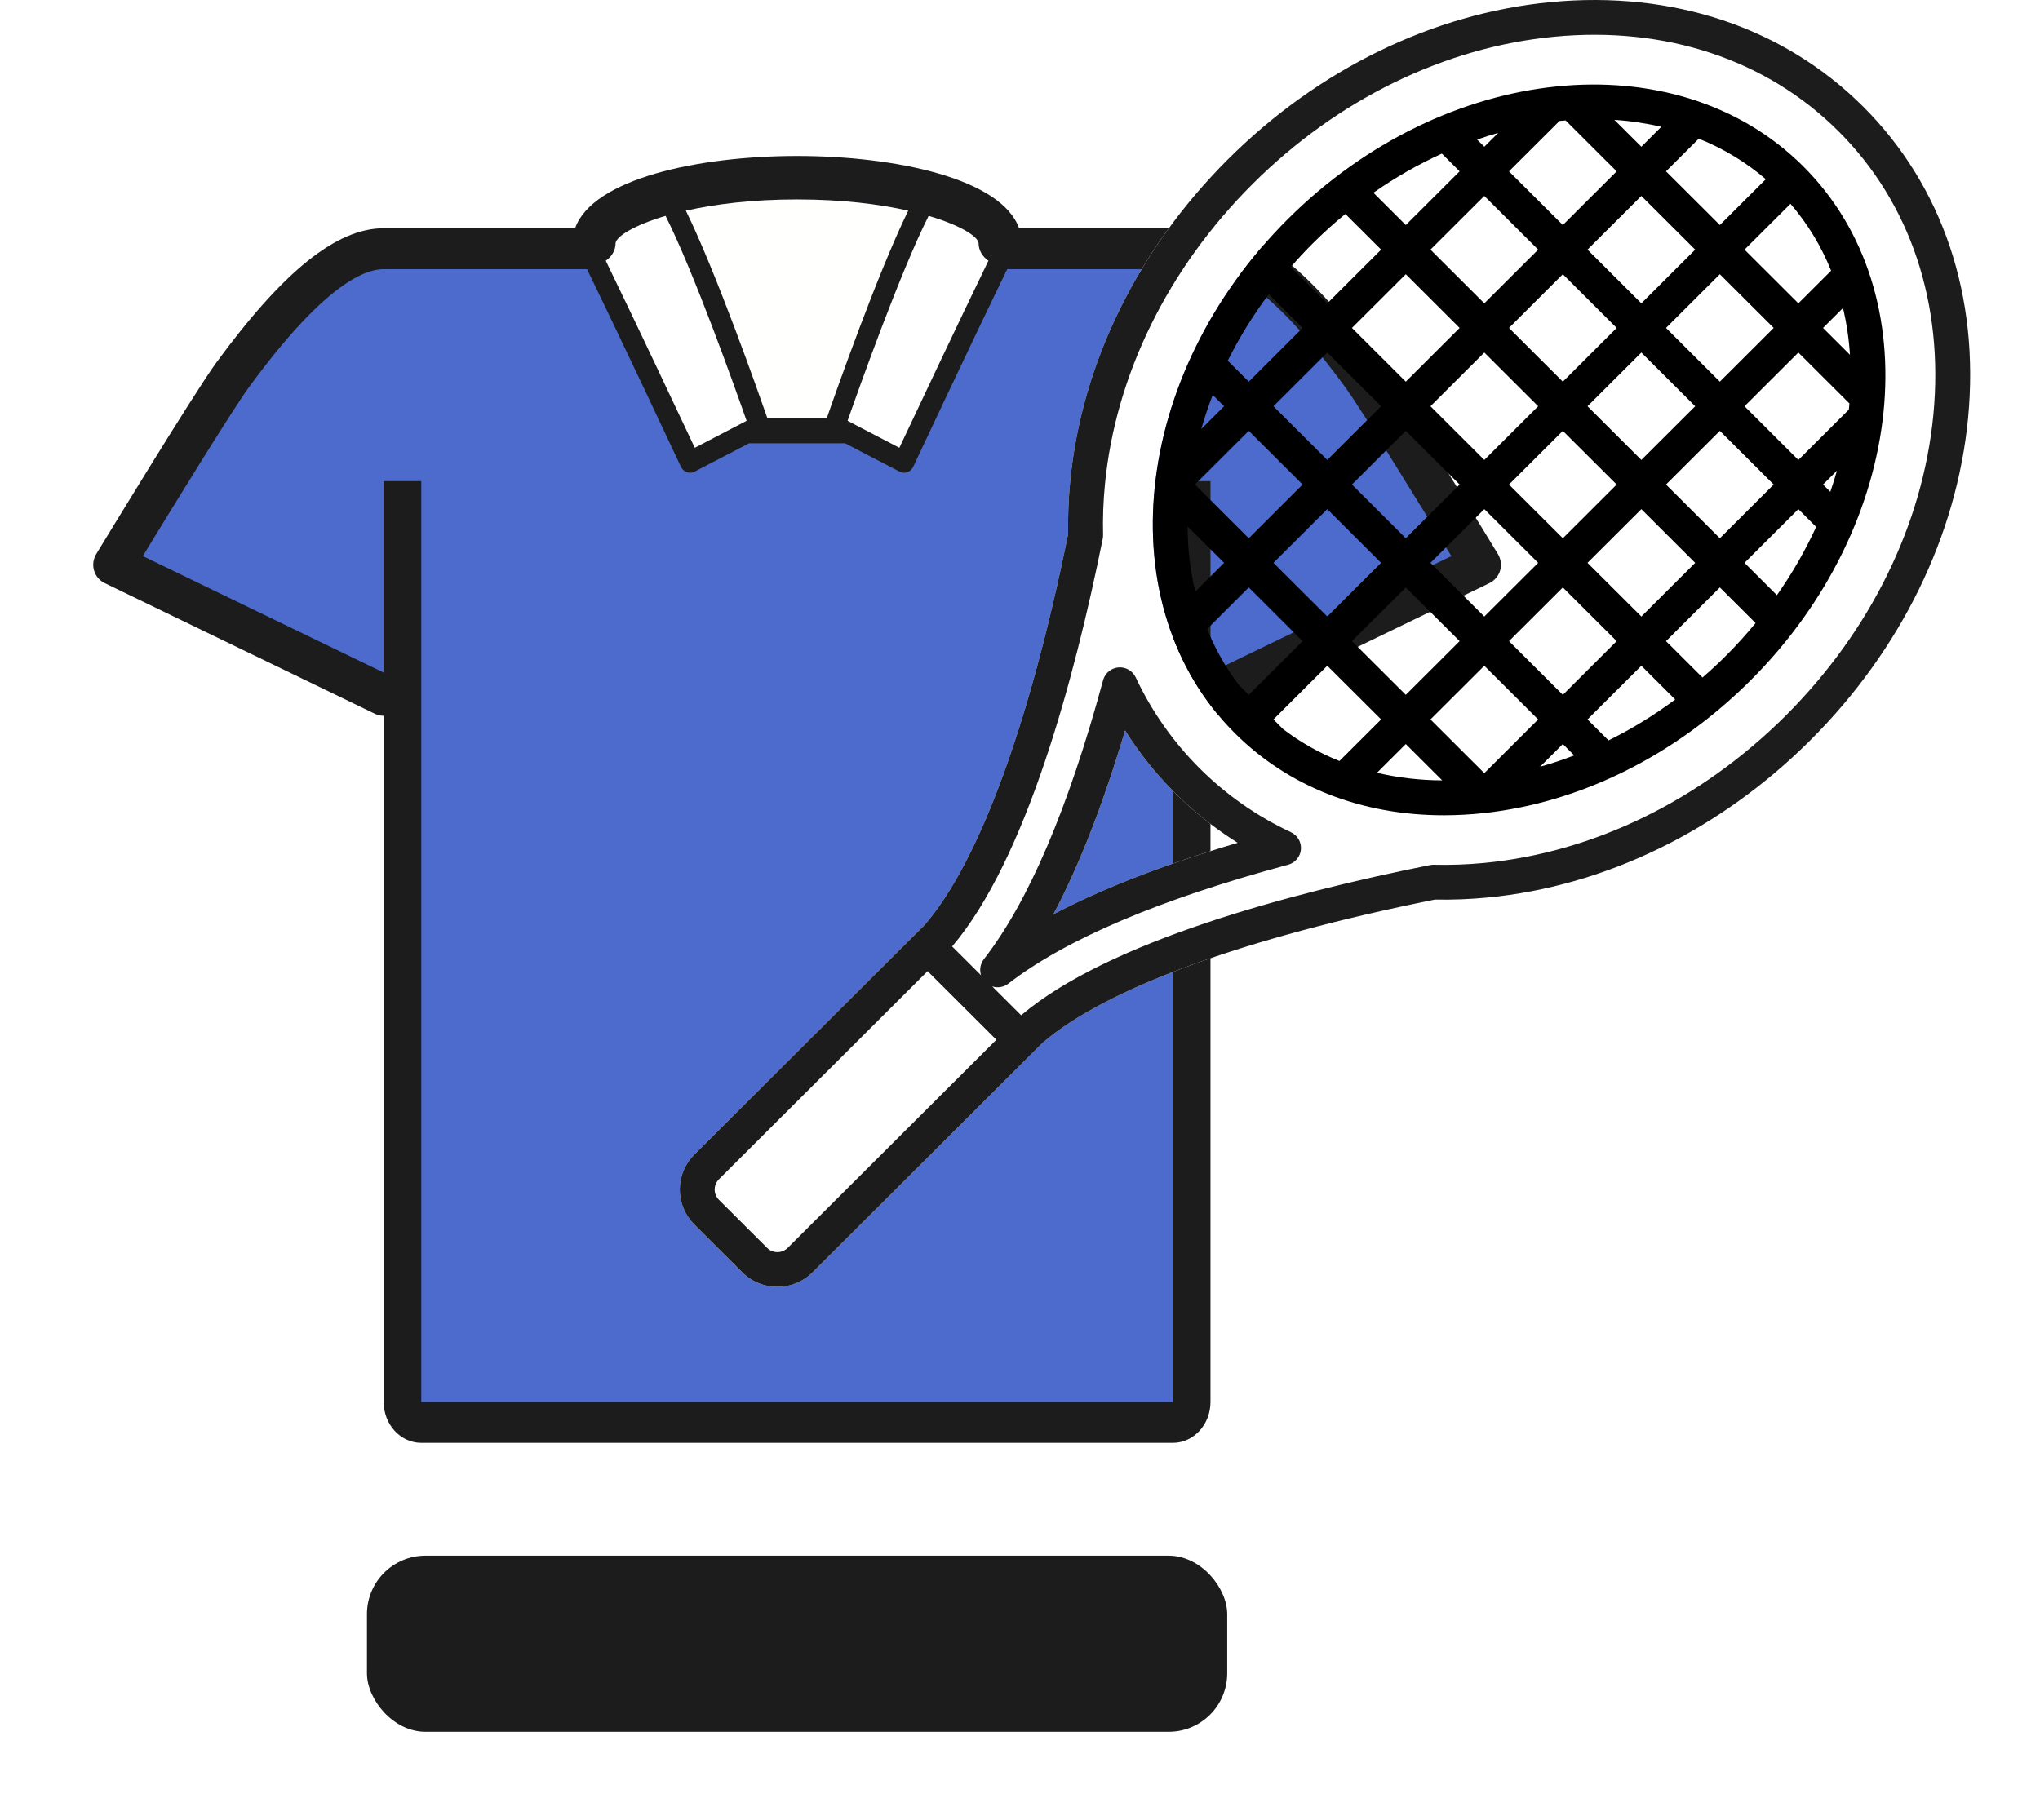 <?xml version="1.0" encoding="UTF-8"?>
<svg width="65px" height="58px" viewBox="0 0 65 62" version="1.1" xmlns="http://www.w3.org/2000/svg"
    xmlns:xlink="http://www.w3.org/1999/xlink">
    <defs>
        <filter x="-13.6%" y="-100.0%" width="127.2%" height="300.1%"
            filterUnits="objectBoundingBox" id="filter-AI">
            <feGaussianBlur stdDeviation="1.329" in="SourceGraphic"></feGaussianBlur>
        </filter>
    </defs>
    <g stroke="none" stroke-width="1" fill="none" fill-rule="evenodd">
        <g transform="translate(-600, -196)">
            <g transform="translate(455, 176)">
                <g transform="translate(86, 20)">
                    <g transform="translate(59.934, 0)">
                        <g transform="translate(0, 5.314)">
                            <path
                                d="M43.758,7.046 C41.469,3.919 39.656,2.463 38.054,2.463 L31.535,2.463 C30.936,0.777 27.344,0 23.973,0 C20.604,0 17.01,0.777 16.411,2.463 L9.893,2.463 C8.29,2.463 6.477,3.919 4.188,7.046 C3.42,8.098 0.237,13.341 0.101,13.564 C0,13.732 -0.027,13.936 0.028,14.124 C0.083,14.312 0.216,14.469 0.394,14.554 L9.601,19.008 C9.696,19.054 9.795,19.072 9.893,19.072 L9.893,42.449 C9.893,43.219 10.466,43.843 11.173,43.843 L36.773,43.843 C37.48,43.843 38.054,43.219 38.054,42.449 L38.054,19.074 C38.153,19.073 38.251,19.054 38.345,19.008 L47.553,14.554 C47.729,14.469 47.863,14.312 47.919,14.124 C47.974,13.936 47.947,13.732 47.845,13.564 C47.709,13.341 44.527,8.098 43.758,7.046"
                                fill="#1C1C1C"></path>
                            <path
                                d="M38.054,11.079 L36.773,11.079 L36.773,42.449 L11.173,42.449 L11.173,11.079 L9.893,11.079 L9.893,17.601 L1.688,13.632 C2.584,12.16 4.73,8.662 5.309,7.871 C7.737,4.554 9.142,3.857 9.893,3.857 L16.818,3.857 C18.044,6.381 19.996,10.541 20.017,10.588 C20.059,10.675 20.13,10.742 20.218,10.773 C20.255,10.785 20.292,10.792 20.33,10.792 C20.383,10.792 20.437,10.778 20.484,10.753 L22.338,9.789 L25.608,9.789 L27.462,10.753 C27.51,10.778 27.563,10.792 27.617,10.792 C27.655,10.792 27.691,10.785 27.728,10.773 C27.816,10.742 27.888,10.675 27.929,10.588 C27.951,10.541 29.902,6.381 31.13,3.857 L38.054,3.857 C38.803,3.857 40.208,4.554 42.639,7.871 C43.217,8.662 45.361,12.16 46.259,13.632 L38.054,17.601 L38.054,11.079 Z"
                                fill="#4D6BCD"></path>
                            <path
                                d="M30.155,2.965 C30.155,3.221 30.293,3.435 30.491,3.568 C29.462,5.687 27.943,8.911 27.457,9.942 L25.693,9.023 C26.086,7.899 27.495,3.944 28.454,2.041 C29.535,2.359 30.122,2.738 30.155,2.965"
                                fill="#FFFFFF"></path>
                            <path
                                d="M23.973,1.481 C25.516,1.481 26.778,1.643 27.759,1.863 C26.721,3.985 25.288,8.06 24.991,8.917 L22.956,8.917 C22.658,8.06 21.225,3.986 20.186,1.864 C21.168,1.643 22.43,1.481 23.973,1.481"
                                fill="#FFFFFE"></path>
                            <path
                                d="M17.791,2.966 C17.824,2.74 18.412,2.36 19.494,2.041 C20.452,3.944 21.861,7.899 22.254,9.023 L20.489,9.942 C20.004,8.911 18.486,5.688 17.457,3.57 C17.654,3.436 17.791,3.222 17.791,2.966"
                                fill="#FFFFFF"></path>
                        </g>
                        <rect fill-opacity="1" fill="#1C1C1C" filter="url(#filter-AI)"
                            x="9.323" y="53" width="29.301" height="6"
                            rx="1.993"></rect>
                        <g transform="translate(19.978, 0)">
                            <g>
                                <path
                                    d="M29.667,0.072 C33.827,-0.326 37.605,0.939 40.308,3.635 C43.01,6.33 44.278,10.1 43.879,14.249 C43.494,18.252 41.586,22.148 38.507,25.22 C35.427,28.292 31.522,30.195 27.509,30.579 C26.915,30.636 26.317,30.659 25.72,30.648 C19.213,31.957 14.508,33.678 12.361,35.526 L4.516,43.352 C3.858,44.007 2.793,44.007 2.135,43.352 L0.493,41.714 C0.177,41.399 0,40.972 0,40.527 C0,40.081 0.177,39.654 0.493,39.339 L8.338,31.514 C10.19,29.372 11.916,24.678 13.228,18.186 C13.217,17.591 13.24,16.995 13.297,16.402 C13.682,12.399 15.59,8.503 18.669,5.431 C21.748,2.359 25.654,0.456 29.667,0.072 Z M15.167,24.887 C14.424,27.388 13.608,29.481 12.728,31.147 C14.398,30.269 16.496,29.455 19.003,28.714 C17.452,27.742 16.141,26.434 15.167,24.887 Z M20.709,7.466 C15.372,12.79 14.564,20.648 18.908,24.982 C20.737,26.806 23.229,27.776 26.027,27.776 C26.479,27.775 26.93,27.751 27.379,27.702 C30.674,27.348 33.902,25.744 36.467,23.185 C41.804,17.861 42.612,10.003 38.268,5.67 C33.923,1.336 26.046,2.142 20.709,7.466 L20.709,7.466 Z"
                                    fill="#FFFFFF"></path>
                                <path
                                    d="M40.308,3.635 C37.605,0.939 33.827,-0.326 29.667,0.072 C25.654,0.456 21.748,2.359 18.669,5.431 C15.59,8.503 13.682,12.399 13.297,16.402 C13.24,16.995 13.217,17.591 13.228,18.186 C11.916,24.678 10.19,29.372 8.338,31.514 L0.493,39.339 C0.177,39.654 0,40.081 0,40.527 C0,40.972 0.177,41.399 0.493,41.714 L2.135,43.352 C2.793,44.007 3.858,44.007 4.516,43.352 L12.361,35.526 C14.508,33.678 19.213,31.957 25.72,30.648 C26.317,30.659 26.915,30.636 27.509,30.579 C31.522,30.195 35.427,28.292 38.507,25.22 C41.586,22.148 43.494,18.252 43.879,14.249 C44.278,10.1 43.01,6.33 40.308,3.635 Z M3.676,42.514 C3.482,42.707 3.169,42.707 2.975,42.514 L1.333,40.876 C1.14,40.683 1.14,40.37 1.333,40.177 L8.441,33.087 L10.783,35.424 L3.676,42.514 Z M42.697,14.136 C42.338,17.866 40.551,21.504 37.667,24.382 C34.782,27.259 31.134,29.042 27.396,29.4 C26.826,29.454 26.254,29.475 25.682,29.461 C25.638,29.46 25.594,29.464 25.551,29.473 C20.762,30.432 14.581,32.084 11.627,34.59 L10.642,33.607 C10.829,33.668 11.035,33.633 11.191,33.512 C13.141,32.002 16.347,30.639 20.719,29.461 C20.96,29.397 21.134,29.189 21.156,28.941 C21.178,28.693 21.042,28.458 20.816,28.352 C18.489,27.266 16.618,25.4 15.529,23.078 C15.423,22.853 15.188,22.718 14.94,22.739 C14.691,22.761 14.483,22.935 14.418,23.175 C13.237,27.537 11.871,30.735 10.357,32.68 C10.236,32.836 10.201,33.041 10.262,33.228 L9.276,32.245 C11.788,29.298 13.445,23.132 14.406,18.356 C14.415,18.312 14.419,18.268 14.418,18.224 C14.404,17.654 14.425,17.083 14.48,16.515 C14.838,12.785 16.625,9.147 19.51,6.269 C22.394,3.392 26.042,1.61 29.78,1.252 C33.58,0.887 37.02,2.031 39.467,4.473 C41.914,6.914 43.061,10.346 42.697,14.136 L42.697,14.136 Z M12.728,31.147 C13.608,29.481 14.424,27.388 15.167,24.887 C16.141,26.434 17.452,27.742 19.003,28.714 C16.496,29.455 14.398,30.269 12.728,31.147 L12.728,31.147 Z"
                                    fill="#1C1C1C" fill-rule="nonzero"></path>
                            </g>
                            <path
                                d="M20.709,7.466 C15.372,12.79 14.564,20.648 18.908,24.982 C20.737,26.806 23.229,27.776 26.027,27.776 C26.479,27.775 26.93,27.751 27.379,27.702 C30.674,27.348 33.902,25.744 36.467,23.185 C41.804,17.861 42.612,10.003 38.268,5.67 C33.923,1.336 26.046,2.142 20.709,7.466 L20.709,7.466 Z M34.707,4.725 C35.539,5.057 36.31,5.523 36.99,6.106 L35.425,7.667 L33.591,5.838 L34.707,4.725 Z M25.568,13.841 L27.403,12.011 L29.237,13.841 L27.402,15.67 L25.568,13.841 Z M26.562,16.508 L24.728,18.338 L22.894,16.508 L24.728,14.679 L26.562,16.508 Z M30.077,14.679 L31.911,16.508 L30.077,18.338 L28.243,16.508 L30.077,14.679 Z M30.917,13.841 L32.751,12.011 L34.585,13.841 L32.751,15.67 L30.917,13.841 Z M32.751,10.335 L30.917,8.505 L32.751,6.676 L34.585,8.505 L32.751,10.335 Z M31.911,11.173 L30.077,13.003 L28.243,11.173 L30.077,9.343 L31.911,11.173 Z M27.402,10.335 L25.568,8.505 L27.402,6.676 L29.237,8.505 L27.402,10.335 Z M26.562,11.173 L24.728,13.003 L22.894,11.173 L24.728,9.343 L26.562,11.173 Z M23.888,13.841 L22.054,15.67 L20.22,13.841 L22.054,12.011 L23.888,13.841 Z M23.888,19.176 L22.054,21.005 L20.22,19.176 L22.054,17.346 L23.888,19.176 Z M24.728,20.014 L26.562,21.843 L24.728,23.673 L22.894,21.844 L24.728,20.014 Z M25.568,19.176 L27.403,17.346 L29.237,19.176 L27.402,21.005 L25.568,19.176 Z M30.077,20.014 L31.911,21.843 L30.077,23.673 L28.243,21.843 L30.077,20.014 Z M30.917,19.176 L32.751,17.346 L34.585,19.176 L32.751,21.005 L30.917,19.176 Z M33.591,16.508 L35.425,14.679 L37.259,16.508 L35.425,18.338 L33.591,16.508 Z M33.591,11.173 L35.425,9.343 L37.259,11.173 L35.425,13.003 L33.591,11.173 Z M33.431,4.321 L32.751,5 L31.833,4.084 C32.371,4.119 32.906,4.198 33.431,4.321 L33.431,4.321 Z M29.964,4.121 C30.033,4.114 30.103,4.11 30.172,4.104 L31.911,5.838 L30.077,7.667 L28.242,5.838 L29.964,4.121 Z M27.876,4.528 L27.403,5 L27.157,4.755 C27.396,4.672 27.636,4.596 27.876,4.528 L27.876,4.528 Z M25.957,5.234 L26.562,5.838 L24.728,7.667 L23.625,6.567 C24.36,6.052 25.141,5.606 25.957,5.234 L25.957,5.234 Z M21.549,8.304 C21.911,7.943 22.284,7.605 22.67,7.29 L23.888,8.505 L22.054,10.335 L20.812,9.096 C21.047,8.826 21.291,8.561 21.549,8.304 L21.549,8.304 Z M20.062,10.024 L21.214,11.173 L19.38,13.003 L18.664,12.289 C19.061,11.493 19.529,10.735 20.062,10.024 L20.062,10.024 Z M18.152,13.454 L18.54,13.841 L17.763,14.616 C17.874,14.227 18.003,13.84 18.152,13.454 L18.152,13.454 Z M19.38,14.679 L21.214,16.508 L19.38,18.338 L17.546,16.508 L19.38,14.679 Z M17.296,17.936 L18.54,19.176 L17.556,20.157 C17.386,19.429 17.299,18.683 17.297,17.935 L17.296,17.936 Z M19.045,23.339 C18.599,22.754 18.235,22.111 17.962,21.429 L19.38,20.014 L21.214,21.844 L19.38,23.673 L19.045,23.339 Z M20.552,24.843 L20.22,24.511 L22.054,22.682 L23.888,24.511 L22.469,25.927 C21.784,25.653 21.139,25.289 20.552,24.843 L20.552,24.843 Z M23.746,26.329 L24.728,25.349 L25.969,26.587 C25.221,26.585 24.475,26.498 23.746,26.329 L23.746,26.329 Z M27.402,26.341 L25.568,24.511 L27.402,22.682 L29.236,24.511 L27.402,26.341 Z M29.301,26.123 L30.077,25.349 L30.465,25.736 C30.081,25.884 29.693,26.013 29.301,26.123 L29.301,26.123 Z M31.633,25.226 L30.917,24.511 L32.751,22.682 L33.904,23.832 C33.19,24.364 32.43,24.83 31.633,25.226 L31.633,25.226 Z M35.627,22.347 C35.37,22.604 35.104,22.848 34.834,23.083 L33.591,21.844 L35.425,20.014 L36.642,21.228 C36.325,21.612 35.989,21.986 35.627,22.347 L35.627,22.347 Z M37.368,20.277 L36.265,19.176 L38.099,17.346 L38.705,17.951 C38.332,18.765 37.884,19.544 37.368,20.277 L37.368,20.277 Z M39.188,16.756 L38.939,16.508 L39.413,16.036 C39.344,16.276 39.271,16.517 39.188,16.756 L39.188,16.756 Z M39.82,13.954 L38.099,15.67 L36.265,13.841 L38.099,12.011 L39.838,13.746 C39.832,13.815 39.827,13.884 39.82,13.954 L39.82,13.954 Z M39.857,12.089 L38.939,11.173 L39.62,10.494 C39.743,11.018 39.822,11.551 39.857,12.088 L39.857,12.089 Z M38.099,10.335 L36.265,8.505 L37.831,6.944 C38.414,7.622 38.882,8.392 39.214,9.223 L38.099,10.335 Z"
                                fill="#000000" fill-rule="nonzero"></path>
                        </g>
                    </g>
                </g>
            </g>
        </g>
    </g>
</svg>